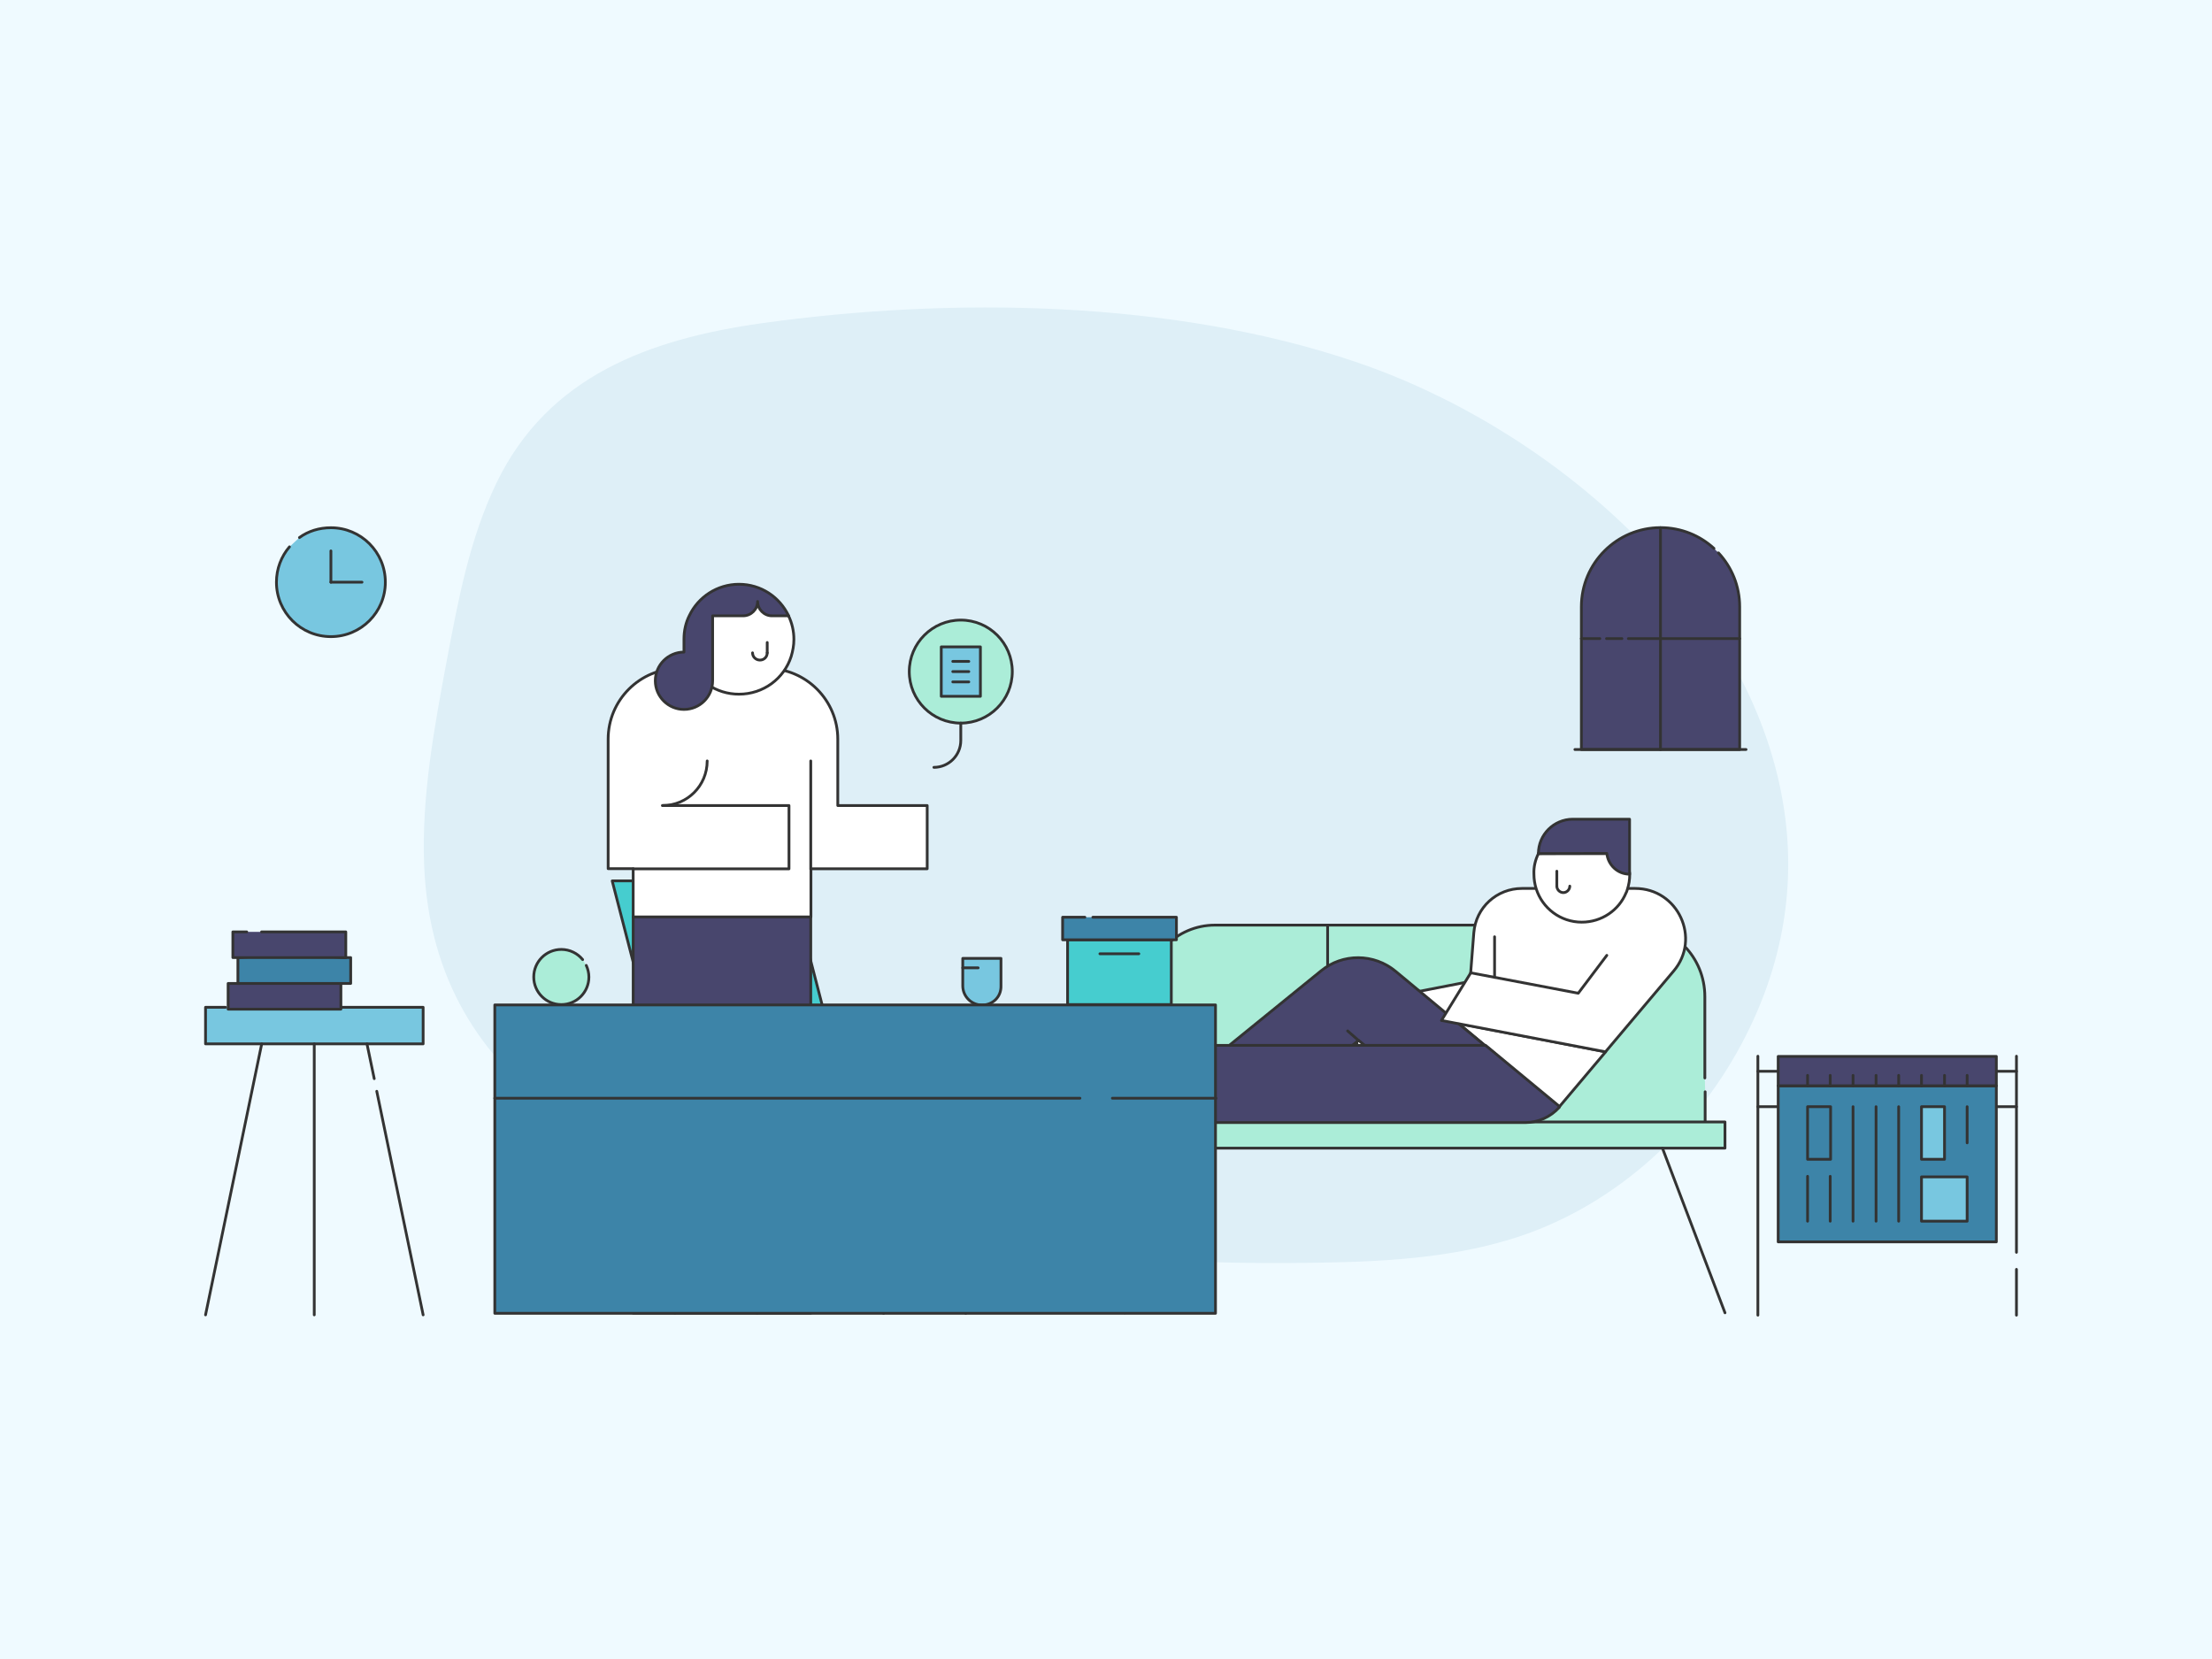 <svg xmlns="http://www.w3.org/2000/svg" height="1200" width="1600" version="1.1" xmlns:xlink="http://www.w3.org/1999/xlink" xmlns:svgjs="http://svgjs.com/svgjs"><rect fill="#effaff" width="1600" height="1200"></rect><g><path d="M1287.26 567.93C1256.92 426.82 1118.6 308.32 980.12 261.61 848.05 216.88 687.95 214.66 550.86 233.82 469.95 245.25 396.43 271.81 359.02 349.52 339.85 389.32 331.63 433.07 323.41 476.41 314.2 525.75 304.82 575.74 306.8 625.91 313.54 792.1 459.42 853.28 601.68 881.4 658.01 892.59 715.41 900.81 772.56 906.4 826.1 911.58 879.88 913.97 933.82 913.56 986.37 913.15 1041.3 911.99 1092.12 896.54 1163.83 874.99 1224.43 821.21 1259.55 755.42 1293.67 691.61 1300.25 627.88 1287.26 567.93Z" fill="#deeff7" opacity="1" stroke-width="2" stroke="none"></path></g><g><path d="M1243.02 399.91C1252.54 410.11 1258.35 423.83 1258.35 438.87V542.14H1143.85V438.9C1143.85 407.3 1169.5 381.65 1201.1 381.65 1216.03 381.65 1229.6 387.36 1239.77 396.69" fill="#48466d" opacity="1" stroke-width="2" stroke="none"></path><path d="M1243.02 399.91C1252.54 410.11 1258.35 423.83 1258.35 438.87V542.14H1143.85V438.9C1143.85 407.3 1169.5 381.65 1201.1 381.65 1216.03 381.65 1229.6 387.36 1239.77 396.69" stroke="#333333" stroke-width="2" stroke-linecap="round" stroke-linejoin="round" opacity="1" fill="none"></path><path d="M1139.17 542.14H1262.96" stroke="#333333" stroke-width="2" stroke-linecap="round" stroke-linejoin="round" opacity="1" fill="none"></path><path d="M1201.07 381.65V542.14" stroke="#333333" stroke-width="2" stroke-linecap="round" stroke-linejoin="round" opacity="1" fill="none"></path><path d="M1157.21 461.91H1143.82" stroke="#333333" stroke-width="2" stroke-linecap="round" stroke-linejoin="round" opacity="1" fill="none"></path><path d="M1173.19 461.91H1162.03" stroke="#333333" stroke-width="2" stroke-linecap="round" stroke-linejoin="round" opacity="1" fill="none"></path><path d="M1258.32 461.91H1177.84" stroke="#333333" stroke-width="2" stroke-linecap="round" stroke-linejoin="round" opacity="1" fill="none"></path></g><g><path d="M216.6 388.82C222.96 384.17 230.91 381.72 239.35 381.72 261.12 381.72 278.73 399.33 278.73 421.11 278.73 442.88 261.12 460.49 239.35 460.49 217.58 460.49 199.96 442.88 199.96 421.11 199.96 411.32 203.51 402.39 209.38 395.54" fill="#78c7e0" opacity="1" stroke-width="2" stroke="none"></path><path d="M216.6 388.82C222.96 384.17 230.91 381.72 239.35 381.72 261.12 381.72 278.73 399.33 278.73 421.11 278.73 442.88 261.12 460.49 239.35 460.49 217.58 460.49 199.96 442.88 199.96 421.11 199.96 411.32 203.51 402.39 209.38 395.54" stroke="#333333" stroke-width="2" stroke-linecap="round" stroke-linejoin="round" opacity="1" fill="none"></path><path d="M239.35 398.48V421.11" stroke="#333333" stroke-width="2" stroke-linecap="round" stroke-linejoin="round" opacity="1" fill="none"></path><path d="M261.85 421.11H239.35" stroke="#333333" stroke-width="2" stroke-linecap="round" stroke-linejoin="round" opacity="1" fill="none"></path></g><g><path d="M1271.52 800.5H1458.56" stroke="#333333" stroke-width="2" stroke-linecap="round" stroke-linejoin="round" opacity="1" fill="none"></path><path d="M1271.52 951.31V763.99" stroke="#333333" stroke-width="2" stroke-linecap="round" stroke-linejoin="round" opacity="1" fill="none"></path><path d="M1458.56 905.84V763.99" stroke="#333333" stroke-width="2" stroke-linecap="round" stroke-linejoin="round" opacity="1" fill="none"></path><path d="M1458.56 951.31V918.16" stroke="#333333" stroke-width="2" stroke-linecap="round" stroke-linejoin="round" opacity="1" fill="none"></path><path d="M1444.01 785.39H1286.21V898.29H1444.01V785.39Z" fill="#3d84a8" stroke="#333333" stroke-width="2" stroke-linecap="round" stroke-linejoin="round" opacity="1"></path><path d="M1406.52 800.5H1389.87V838.55H1406.52V800.5Z" fill="#78c7e0" stroke="#333333" stroke-width="2" stroke-linecap="round" stroke-linejoin="round" opacity="1"></path><path d="M1324.12 800.5H1307.47V838.55H1324.12V800.5Z" fill="#3d84a8" stroke="#333333" stroke-width="2" stroke-linecap="round" stroke-linejoin="round" opacity="1"></path><path d="M1307.47 883.32V850.86" stroke="#333333" stroke-width="2" stroke-linecap="round" stroke-linejoin="round" opacity="1" fill="none"></path><path d="M1323.84 883.32V850.86" stroke="#333333" stroke-width="2" stroke-linecap="round" stroke-linejoin="round" opacity="1" fill="none"></path><path d="M1340.35 883.32V800.5" stroke="#333333" stroke-width="2" stroke-linecap="round" stroke-linejoin="round" opacity="1" fill="none"></path><path d="M1357 883.32V800.5" stroke="#333333" stroke-width="2" stroke-linecap="round" stroke-linejoin="round" opacity="1" fill="none"></path><path d="M1373.36 883.32V800.5" stroke="#333333" stroke-width="2" stroke-linecap="round" stroke-linejoin="round" opacity="1" fill="none"></path><path d="M1422.89 826.66V800.5" stroke="#333333" stroke-width="2" stroke-linecap="round" stroke-linejoin="round" opacity="1" fill="none"></path><path d="M1422.89 851.28H1389.87V883.32H1422.89V851.28Z" fill="#78c7e0" stroke="#333333" stroke-width="2" stroke-linecap="round" stroke-linejoin="round" opacity="1"></path><path d="M1271.52 774.9H1458.56" stroke="#333333" stroke-width="2" stroke-linecap="round" stroke-linejoin="round" opacity="1" fill="none"></path><path d="M1444.01 785.39V764.13H1286.21V785.39H1307.47 1444.01Z" fill="#48466d" stroke="#333333" stroke-width="2" stroke-linecap="round" stroke-linejoin="round" opacity="1"></path><path d="M1307.47 777.84V785.39" stroke="#333333" stroke-width="2" stroke-linecap="round" stroke-linejoin="round" opacity="1" fill="none"></path><path d="M1323.84 777.84V785.39" stroke="#333333" stroke-width="2" stroke-linecap="round" stroke-linejoin="round" opacity="1" fill="none"></path><path d="M1340.35 777.84V785.39" stroke="#333333" stroke-width="2" stroke-linecap="round" stroke-linejoin="round" opacity="1" fill="none"></path><path d="M1357 777.84V785.39" stroke="#333333" stroke-width="2" stroke-linecap="round" stroke-linejoin="round" opacity="1" fill="none"></path><path d="M1373.36 777.84V785.39" stroke="#333333" stroke-width="2" stroke-linecap="round" stroke-linejoin="round" opacity="1" fill="none"></path><path d="M1389.87 777.84V785.39" stroke="#333333" stroke-width="2" stroke-linecap="round" stroke-linejoin="round" opacity="1" fill="none"></path><path d="M1406.52 777.84V785.39" stroke="#333333" stroke-width="2" stroke-linecap="round" stroke-linejoin="round" opacity="1" fill="none"></path><path d="M1422.89 777.84V785.39" stroke="#333333" stroke-width="2" stroke-linecap="round" stroke-linejoin="round" opacity="1" fill="none"></path></g><g><path d="M168.99 728.6H306.07V755.06H148.67V728.6H163.09" fill="#78c7e0" opacity="1" stroke-width="2" stroke="none"></path><path d="M168.99 728.6H306.07V755.06H148.67V728.6H163.09" stroke="#333333" stroke-width="2" stroke-linecap="round" stroke-linejoin="round" opacity="1" fill="none"></path><path d="M227.31 755.06V951.09" stroke="#333333" stroke-width="2" stroke-linecap="round" stroke-linejoin="round" opacity="1" fill="none"></path><path d="M272.52 789.35L306.07 951.09" stroke="#333333" stroke-width="2" stroke-linecap="round" stroke-linejoin="round" opacity="1" fill="none"></path><path d="M265.44 755.06L270.69 780.22" stroke="#333333" stroke-width="2" stroke-linecap="round" stroke-linejoin="round" opacity="1" fill="none"></path><path d="M189.3 755.06L148.67 951.09" stroke="#333333" stroke-width="2" stroke-linecap="round" stroke-linejoin="round" opacity="1" fill="none"></path></g><g><path d="M1233.16 779.74V720.9C1233.16 692.31 1210.54 669.16 1182.48 669.16H878.86C850.8 669.16 828.18 692.31 828.18 720.9V828.16H1233.38V789.71" fill="#abedd8" opacity="1" stroke-width="2" stroke="none"></path><path d="M1233.16 779.74V720.9C1233.16 692.31 1210.54 669.16 1182.48 669.16H878.86C850.8 669.16 828.18 692.31 828.18 720.9V828.16H1233.38V789.71" stroke="#333333" stroke-width="2" stroke-linecap="round" stroke-linejoin="round" opacity="1" fill="none"></path><path d="M1247.73 811.54H813.61V830.48H1247.73V811.54Z" fill="#abedd8" stroke="#333333" stroke-width="2" stroke-linecap="round" stroke-linejoin="round" opacity="1"></path><path d="M858.63 830.48L813.61 949.59" stroke="#333333" stroke-width="2" stroke-linecap="round" stroke-linejoin="round" opacity="1" fill="none"></path><path d="M1202.49 830.48L1247.73 949.59" stroke="#333333" stroke-width="2" stroke-linecap="round" stroke-linejoin="round" opacity="1" fill="none"></path><path d="M960.31 669.27V795.58" stroke="#333333" stroke-width="2" stroke-linecap="round" stroke-linejoin="round" opacity="1" fill="none"></path><path d="M1101.03 694.86V811.54" stroke="#333333" stroke-width="2" stroke-linecap="round" stroke-linejoin="round" opacity="1" fill="none"></path><path d="M1101.03 669.27V686.55" stroke="#333333" stroke-width="2" stroke-linecap="round" stroke-linejoin="round" opacity="1" fill="none"></path></g><g><path d="M165.01 711.36H173.22L214.29 708.85 246.58 711.36V729.95H165.01V711.36Z" fill="#48466d" stroke="#333333" stroke-width="2" stroke-linecap="round" stroke-linejoin="round" opacity="1"></path><path d="M172.08 692.65L210.87 689.91 248.52 692.65H253.66V711.36H172.08V692.65Z" fill="#3d84a8" stroke="#333333" stroke-width="2" stroke-linecap="round" stroke-linejoin="round" opacity="1"></path><path d="M178.47 674.05H168.43V692.65H250.12V674.05H189.19" fill="#48466d" opacity="1" stroke-width="2" stroke="none"></path><path d="M178.47 674.05H168.43V692.65H250.12V674.05H189.19" stroke="#333333" stroke-width="2" stroke-linecap="round" stroke-linejoin="round" opacity="1" fill="none"></path></g><g><path d="M1059.28 710.7L976.04 726.84 983.2 763.75 1066.44 747.61 1059.28 710.7Z" fill="#ffffff" stroke="#333333" stroke-width="2" stroke-linecap="round" stroke-linejoin="round" opacity="1"></path><path d="M1054.89 740.28L1127.67 800.81 1161.41 760.82 1054.89 740.28Z" fill="#ffffff" stroke="#333333" stroke-width="2" stroke-linecap="round" stroke-linejoin="round" opacity="1"></path><path d="M1082.63 763.34L1009.49 702.57C993.88 689.6 971.18 689.36 955.44 702.33L873.66 768.75 909.33 811.62 982.71 752.53 1047.2 806.1 1082.63 763.34Z" fill="#48466d" stroke="#333333" stroke-width="2" stroke-linecap="round" stroke-linejoin="round" opacity="1"></path><path d="M1100.88 642.64H1182.79C1213.78 642.64 1230.59 678.91 1210.53 702.45L1161.29 760.82 1042.64 738.12 1063.77 703.77 1066.05 674.71C1067.5 656.45 1082.63 642.64 1100.88 642.64Z" fill="#ffffff" stroke="#333333" stroke-width="2" stroke-linecap="round" stroke-linejoin="round" opacity="1"></path><path d="M1063.77 703.65L1141.6 718.43 1162.25 691.04" stroke="#333333" stroke-width="2" stroke-linecap="round" stroke-linejoin="round" opacity="1" fill="none"></path><path d="M1081.07 706.9V677.59" stroke="#333333" stroke-width="2" stroke-linecap="round" stroke-linejoin="round" opacity="1" fill="none"></path><path d="M1074.58 756.14H807.24C807.24 762.26 807.24 810.78 807.24 811.98 820.57 811.98 1099.92 811.98 1103.29 811.98 1112.65 811.98 1121.54 807.9 1127.79 801.05 1127.91 800.81 1128.15 800.69 1128.15 800.45L1074.58 756.14Z" fill="#48466d" stroke="#333333" stroke-width="2" stroke-linecap="round" stroke-linejoin="round" opacity="1"></path><path d="M982.71 752.65L974.78 745.69" stroke="#333333" stroke-width="2" stroke-linecap="round" stroke-linejoin="round" opacity="1" fill="none"></path><path d="M1112.77 617.42L1159.97 614.42 1170.66 614.9C1170.66 614.9 1178.83 627.03 1178.83 632.43 1178.83 636.28 1178.23 639.88 1177.15 643.24 1176.79 644.2 1176.67 645.05 1176.19 645.77 1171.02 658.38 1158.53 667.02 1144.12 667.02 1128.75 667.02 1115.66 656.94 1111.21 643 1110.13 639.64 1109.53 636.04 1109.53 632.19 1109.29 626.91 1110.61 621.87 1112.77 617.42Z" fill="#ffffff" stroke="#333333" stroke-width="2" stroke-linecap="round" stroke-linejoin="round" opacity="1"></path><path d="M1143.88 597.61C1157.69 597.61 1169.58 605.77 1175.23 617.42H1112.77C1118.3 605.65 1130.19 597.61 1143.88 597.61Z" fill="#48466d" stroke="#333333" stroke-width="2" stroke-linecap="round" stroke-linejoin="round" opacity="1"></path><path d="M1126.1 630.15V640.96" stroke="#333333" stroke-width="2" stroke-linecap="round" stroke-linejoin="round" opacity="1" fill="none"></path><path d="M1135.47 640.96C1135.47 643.48 1133.31 645.65 1130.79 645.65 1128.27 645.65 1126.1 643.48 1126.1 640.96" stroke="#333333" stroke-width="2" stroke-linecap="round" stroke-linejoin="round" opacity="1" fill="none"></path><path d="M1112.77 617.42C1112.77 603.73 1123.94 592.56 1137.63 592.56H1178.71V609.02 631.59 632.31C1170.18 632.31 1163.22 625.83 1162.25 617.3L1112.77 617.42Z" fill="#48466d" stroke="#333333" stroke-width="2" stroke-linecap="round" stroke-linejoin="round" opacity="1"></path></g><g><path d="M571.48 637.18H442.82L491.25 824.66H619.97L571.48 637.18Z" fill="#46cdcf" stroke="#333333" stroke-width="2" stroke-linecap="round" stroke-linejoin="round" opacity="1"></path><path d="M698.54 812.99H488.2V836.18H698.54V812.99Z" fill="#46cdcf" stroke="#333333" stroke-width="2" stroke-linecap="round" stroke-linejoin="round" opacity="1"></path><path d="M507.32 836.18L488.2 950.01" stroke="#333333" stroke-width="2" stroke-linecap="round" stroke-linejoin="round" opacity="1" fill="none"></path><path d="M619.97 836.18L639.09 950.01" stroke="#333333" stroke-width="2" stroke-linecap="round" stroke-linejoin="round" opacity="1" fill="none"></path><path d="M566.77 836.18L547.58 950.01" stroke="#333333" stroke-width="2" stroke-linecap="round" stroke-linejoin="round" opacity="1" fill="none"></path><path d="M679.35 836.18L698.54 950.01" stroke="#333333" stroke-width="2" stroke-linecap="round" stroke-linejoin="round" opacity="1" fill="none"></path></g><g><path d="M460.88 658.24H584.08L586.44 663.1V949.9H458V663.1L460.88 658.24Z" fill="#48466d" stroke="#333333" stroke-width="2" stroke-linecap="round" stroke-linejoin="round" opacity="1"></path><path d="M605.99 582.67V534.66C605.99 506.58 583.16 483.49 554.82 483.49H491.06C462.85 483.49 439.89 506.32 439.89 534.66V628.33H458V663.23H586.57V628.4H605.99V628.4H670.67V582.67H605.99Z" fill="#ffffff" stroke="#333333" stroke-width="2" stroke-linecap="round" stroke-linejoin="round" opacity="1"></path><path d="M570.3 445.31C572.8 450.43 574.24 456.33 574.24 462.5 574.24 466.83 573.45 470.89 572.27 474.83 567.15 490.84 552.2 502.12 534.49 502.12 517.95 502.12 503.79 492.15 497.88 477.72V452.79L514.94 435.21 554.56 431.14 570.3 445.31Z" fill="#ffffff" stroke="#333333" stroke-width="2" stroke-linecap="round" stroke-linejoin="round" opacity="1"></path><path d="M554.95 464.73V472.21" stroke="#333333" stroke-width="2" stroke-linecap="round" stroke-linejoin="round" opacity="1" fill="none"></path><path d="M544.33 472.21C544.33 475.09 546.69 477.45 549.7 477.45 552.72 477.45 554.95 475.09 554.95 472.21" stroke="#333333" stroke-width="2" stroke-linecap="round" stroke-linejoin="round" opacity="1" fill="none"></path><path d="M534.49 422.61C518.74 422.61 504.97 431.93 498.67 445.18 496.04 450.3 494.73 456.2 494.73 462.37 494.73 462.76 494.73 463.15 494.73 463.55V471.68C483.32 471.68 474 481 474 492.41 474 503.82 483.32 513.14 494.73 513.14 506.15 513.14 515.46 503.96 515.46 492.41V460.4 456.85 445.44H537.5C543.28 445.44 548 440.72 548 435.08 548 440.72 552.72 445.44 558.36 445.44H570.43C564.01 431.93 550.49 422.61 534.49 422.61Z" fill="#48466d" stroke="#333333" stroke-width="2" stroke-linecap="round" stroke-linejoin="round" opacity="1"></path><path d="M458 628.46H570.7V582.67H479.25" stroke="#333333" stroke-width="2" stroke-linecap="round" stroke-linejoin="round" opacity="1" fill="none"></path><path d="M511.53 550.4C511.53 568.37 497.09 582.67 479.25 582.67" stroke="#333333" stroke-width="2" stroke-linecap="round" stroke-linejoin="round" opacity="1" fill="none"></path><path d="M586.44 550.4V628.72" stroke="#333333" stroke-width="2" stroke-linecap="round" stroke-linejoin="round" opacity="1" fill="none"></path><path d="M546.95 941.76V764.25" stroke="#333333" stroke-width="2" stroke-linecap="round" stroke-linejoin="round" opacity="1" fill="none"></path></g><g><path d="M424.06 698.3C425.25 700.91 425.96 703.76 425.96 706.69 425.96 717.69 417.1 726.64 406.02 726.64 395.02 726.64 386.07 717.69 386.07 706.69 386.07 695.69 394.94 686.75 406.02 686.75 412.19 686.75 417.81 689.6 421.45 694.11" fill="#abedd8" opacity="1" stroke-width="2" stroke="none"></path><path d="M424.06 698.3C425.25 700.91 425.96 703.76 425.96 706.69 425.96 717.69 417.1 726.64 406.02 726.64 395.02 726.64 386.07 717.69 386.07 706.69 386.07 695.69 394.94 686.75 406.02 686.75 412.19 686.75 417.81 689.6 421.45 694.11" stroke="#333333" stroke-width="2" stroke-linecap="round" stroke-linejoin="round" opacity="1" fill="none"></path></g><g><path d="M847.24 679.77H772.21V726.64H847.24V679.77Z" fill="#46cdcf" stroke="#333333" stroke-width="2" stroke-linecap="round" stroke-linejoin="round" opacity="1"></path><path d="M784.71 663.46H768.62V679.77H850.94V663.46H790.48" fill="#3d84a8" opacity="1" stroke-width="2" stroke="none"></path><path d="M784.71 663.46H768.62V679.77H850.94V663.46H790.48" stroke="#333333" stroke-width="2" stroke-linecap="round" stroke-linejoin="round" opacity="1" fill="none"></path><path d="M795.59 689.89H823.75" stroke="#333333" stroke-width="2" stroke-linecap="round" stroke-linejoin="round" opacity="1" fill="none"></path></g><g><path d="M710.33 726.98C702.63 726.98 696.39 720.74 696.39 713.03V693.22H724.03V713.03C724.28 721.11 718.04 726.98 710.33 726.98Z" fill="#78c7e0" stroke="#333333" stroke-width="2" stroke-linecap="round" stroke-linejoin="round" opacity="1"></path><path d="M696.39 700.07H707.52" stroke="#333333" stroke-width="2" stroke-linecap="round" stroke-linejoin="round" opacity="1" fill="none"></path></g><g><path d="M879.2 726.88H357.9V949.95H879.2V726.88Z" fill="#3d84a8" stroke="#333333" stroke-width="2" stroke-linecap="round" stroke-linejoin="round" opacity="1"></path><path d="M804.61 794.37H879.58" stroke="#333333" stroke-width="2" stroke-linecap="round" stroke-linejoin="round" opacity="1" fill="none"></path><path d="M357.9 794.37H781.15" stroke="#333333" stroke-width="2" stroke-linecap="round" stroke-linejoin="round" opacity="1" fill="none"></path></g><g><path d="M694.96 523.04C715.54 523.04 732.22 506.36 732.22 485.78 732.22 465.21 715.54 448.52 694.96 448.52 674.39 448.52 657.7 465.21 657.7 485.78 657.7 506.36 674.39 523.04 694.96 523.04Z" fill="#abedd8" stroke="#333333" stroke-width="2" stroke-linecap="round" stroke-linejoin="round" opacity="1"></path><path d="M694.96 523.04V535.59C694.96 546.34 686.26 555.05 675.51 555.05" stroke="#333333" stroke-width="2" stroke-linecap="round" stroke-linejoin="round" opacity="1" fill="none"></path><path d="M709.16 467.9H680.84V503.67H709.16V467.9Z" fill="#78c7e0" stroke="#333333" stroke-width="2" stroke-linecap="round" stroke-linejoin="round" opacity="1"></path><path d="M689.16 478.41H700.77" stroke="#333333" stroke-width="2" stroke-linecap="round" stroke-linejoin="round" opacity="1" fill="none"></path><path d="M689.16 485.78H700.77" stroke="#333333" stroke-width="2" stroke-linecap="round" stroke-linejoin="round" opacity="1" fill="none"></path><path d="M689.16 493.23H700.77" stroke="#333333" stroke-width="2" stroke-linecap="round" stroke-linejoin="round" opacity="1" fill="none"></path></g></svg>